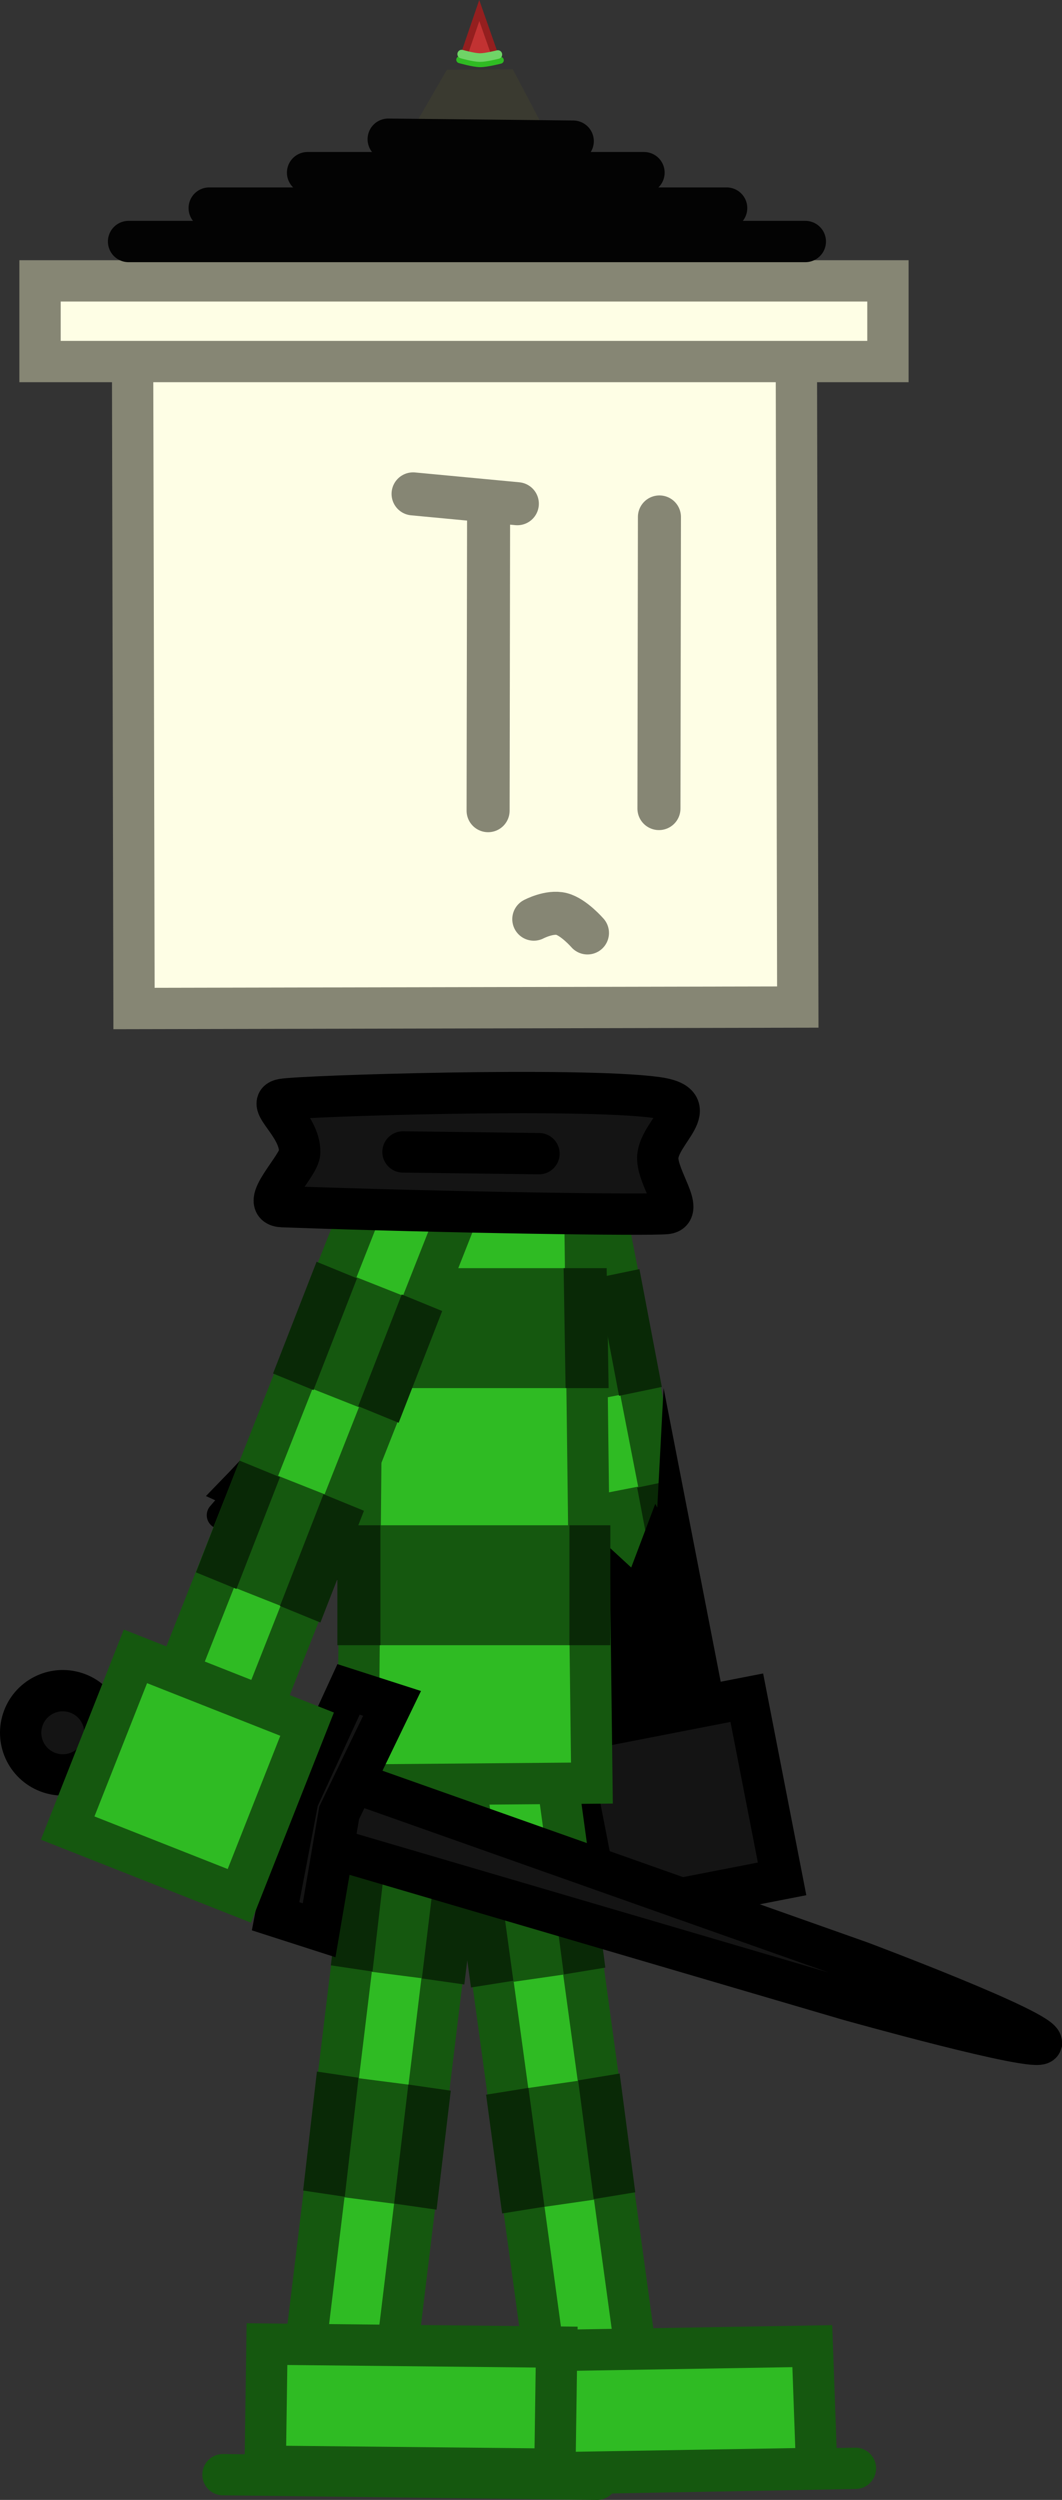 <svg version="1.1" xmlns="http://www.w3.org/2000/svg" xmlns:xlink="http://www.w3.org/1999/xlink" width="77.118" height="181.499" viewBox="0,0,77.118,181.499"><rect x="0" y="0" width="77.118" height="181.499" fill="#333333" stroke="none"/><g transform="translate(-206.534,-108.509)"><g data-paper-data="{&quot;isPaintingLayer&quot;:true}" fill-rule="nonzero" stroke-linejoin="miter" stroke-miterlimit="10" stroke-dasharray="" stroke-dashoffset="0" style="mix-blend-mode: normal"><g><path d="M252.106,239.333l-8.786,-45.108l6.508,-1.268l8.786,45.108z" data-paper-data="{&quot;index&quot;:null}" fill="#2fbb23" stroke="#15580f" stroke-width="3" stroke-linecap="butt"/><path d="M246.248,210.817l-1.674,-8.546l6.501,-1.273l1.674,8.546z" data-paper-data="{&quot;index&quot;:null}" fill="#15580f" stroke="none" stroke-width="0" stroke-linecap="butt"/><path d="M249.351,226.004l-1.674,-8.546l6.501,-1.273l1.674,8.546z" data-paper-data="{&quot;index&quot;:null}" fill="#15580f" stroke="none" stroke-width="0" stroke-linecap="butt"/><path d="M251.486,209.849l-1.626,-8.555l3.107,-0.646l1.626,8.555z" data-paper-data="{&quot;index&quot;:null}" fill="#092906" stroke="none" stroke-width="0" stroke-linecap="butt"/><path d="M244.972,211.053l-1.626,-8.555l3.107,-0.646l1.626,8.555z" data-paper-data="{&quot;index&quot;:null}" fill="#092906" stroke="none" stroke-width="0" stroke-linecap="butt"/><path d="M254.427,225.068l-1.626,-8.555l3.107,-0.646l1.626,8.555z" data-paper-data="{&quot;index&quot;:null}" fill="#092906" stroke="none" stroke-width="0" stroke-linecap="butt"/><path d="M247.912,226.272l-1.626,-8.555l3.107,-0.646l1.626,8.555z" data-paper-data="{&quot;index&quot;:null}" fill="#092906" stroke="none" stroke-width="0" stroke-linecap="butt"/><path d="M250.261,233.302l-2.536,-12.473l2.39,4.19l0.939,-2.559l1.728,1.593l1.489,-3.941l0.8,1.507l0.22,-4.169l2.948,15.157z" fill="#000000" stroke="#000000" stroke-width="2" stroke-linecap="round"/></g><path d="M250.172,247.481l-2.562,-13.154l13.154,-2.562l2.562,13.154z" data-paper-data="{&quot;index&quot;:null}" fill="#141414" stroke="#000000" stroke-width="3" stroke-linecap="butt"/><g data-paper-data="{&quot;index&quot;:null}" stroke-linecap="butt"><path d="M246.454,282.546l-6.236,-45.531l6.569,-0.9l6.236,45.531z" data-paper-data="{&quot;index&quot;:null}" fill="#2fbb23" stroke="#15580f" stroke-width="3"/><path d="M242.218,252.623l-1.244,-8.619l6.557,-0.946l1.244,8.619z" data-paper-data="{&quot;index&quot;:null}" fill="#15580f" stroke="none" stroke-width="0"/><path d="M247.474,251.857l-1.133,-8.622l3.017,-0.496l1.133,8.622z" data-paper-data="{&quot;index&quot;:null}" fill="#092906" stroke="none" stroke-width="0"/><path d="M240.736,252.804l-1.169,-8.539l3.076,-0.486l1.169,8.539z" data-paper-data="{&quot;index&quot;:null}" fill="#092906" stroke="none" stroke-width="0"/><path d="M244.575,268.945l-1.244,-8.619l6.557,-0.946l1.244,8.619z" data-paper-data="{&quot;index&quot;:null}" fill="#15580f" stroke="none" stroke-width="0"/><path d="M249.648,268.169l-1.133,-8.622l3.017,-0.496l1.133,8.622z" data-paper-data="{&quot;index&quot;:null}" fill="#092906" stroke="none" stroke-width="0"/><path d="M242.997,269.211l-1.165,-8.624l3.076,-0.493l1.165,8.624z" data-paper-data="{&quot;index&quot;:null}" fill="#092906" stroke="none" stroke-width="0"/></g><path d="M244.745,288.071l-0.317,-8.874l21.092,-0.353l0.317,8.874z" data-paper-data="{&quot;index&quot;:null}" fill="#2fbb23" stroke="#15580f" stroke-width="3" stroke-linecap="butt"/><path d="M242.638,288.192l26.014,-0.478" data-paper-data="{&quot;index&quot;:null}" fill="none" stroke="#15580f" stroke-width="3" stroke-linecap="round"/><g data-paper-data="{&quot;index&quot;:null}" fill="#141414" stroke="#000000" stroke-linecap="round"><path d="M245.673,194.142c0,0 -1.884,10.913 -3.932,15.501c-1.946,4.359 -8.068,11.374 -8.068,11.374l-9.625,-4.375c0,0 6.013,-6.2 7.871,-9.877c2.005,-3.968 3.754,-13.123 3.754,-13.123z" stroke-width="3"/><path d="M222.548,218.517l0.75,-0.875" stroke-width="2"/><path d="M225.048,218.767l-0.375,0.875" stroke-width="2"/><path d="M229.423,219.892l-0.625,1.25" stroke-width="2"/><path d="M227.048,219.642l-0.25,0.75" stroke-width="2"/><path d="M231.048,221.267l-0.375,1" stroke-width="2"/></g><path d="M238.298,117.758l1.558,-2.693l3.014,-0.022l1.429,2.714z" data-paper-data="{&quot;index&quot;:null}" fill="#868674" stroke="#3a3a30" stroke-width="3" stroke-linecap="round"/><g data-paper-data="{&quot;index&quot;:null}" stroke-linecap="butt"><path d="M228.402,281.526l5.535,-45.621l6.582,0.799l-5.535,45.621z" data-paper-data="{&quot;index&quot;:null}" fill="#2fbb23" stroke="#15580f" stroke-width="3"/><path d="M232.189,251.494l1.111,-8.637l6.571,0.845l-1.111,8.637z" fill="#15580f" stroke="none" stroke-width="0"/><path d="M230.561,251.198l1.001,-8.639l3.024,0.449l-1.001,8.639z" fill="#092906" stroke="none" stroke-width="0"/><path d="M237.168,252.148l1.037,-8.556l3.083,0.439l-1.037,8.556z" fill="#092906" stroke="none" stroke-width="0"/><path d="M230.083,267.851l1.111,-8.637l6.571,0.845l-1.111,8.637z" fill="#15580f" stroke="none" stroke-width="0"/><path d="M228.546,267.548l1.001,-8.639l3.024,0.449l-1.001,8.639z" fill="#092906" stroke="none" stroke-width="0"/><path d="M235.153,268.492l1.032,-8.641l3.083,0.445l-1.032,8.641z" fill="#092906" stroke="none" stroke-width="0"/></g><path d="M216.266,181.729l-0.106,-48.2l48.2,-0.106l0.106,48.2z" data-paper-data="{&quot;index&quot;:null}" fill="#fefee5" stroke="#868674" stroke-width="3" stroke-linecap="butt"/><path d="M254.384,167.213l0.035,-21.172" data-paper-data="{&quot;index&quot;:null}" fill="#fefee5" stroke="#868674" stroke-width="3.125" stroke-linecap="round"/><path d="M241.978,167.366l0.035,-21.172" data-paper-data="{&quot;index&quot;:null}" fill="#fefee5" stroke="#868674" stroke-width="3.125" stroke-linecap="round"/><path d="M245.296,175.243c0,0 1.139,-0.603 2.019,-0.378c0.88,0.226 1.878,1.377 1.878,1.377" data-paper-data="{&quot;index&quot;:null}" fill="none" stroke="#868674" stroke-width="3.125" stroke-linecap="round"/><path d="M236.53,144.366l7.571,0.714" data-paper-data="{&quot;index&quot;:null}" fill="none" stroke="#868674" stroke-width="3.125" stroke-linecap="round"/><path d="M225.793,287.561l0.128,-8.864l21.035,0.216l-0.128,8.864z" data-paper-data="{&quot;index&quot;:null}" fill="#2fbb23" stroke="#15580f" stroke-width="3" stroke-linecap="butt"/><path d="M232.516,238.107l0.429,-46.61h16l0.571,46.467z" data-paper-data="{&quot;index&quot;:null}" fill="#2fbb23" stroke="#15580f" stroke-width="3" stroke-linecap="butt"/><path d="M232.819,209.288v-8.708h16v8.708z" data-paper-data="{&quot;index&quot;:null}" fill="#15580f" stroke="none" stroke-width="0" stroke-linecap="butt"/><path d="M232.319,227.955v-8.708h16v8.708z" data-paper-data="{&quot;index&quot;:null}" fill="#15580f" stroke="none" stroke-width="0" stroke-linecap="butt"/><path d="M231.194,209.288v-8.708h3.125v8.708z" data-paper-data="{&quot;index&quot;:null}" fill="#092906" stroke="none" stroke-width="0" stroke-linecap="butt"/><path d="M247.605,209.288l-0.143,-8.708h3.125l0.143,8.708z" data-paper-data="{&quot;index&quot;:null}" fill="#092906" stroke="none" stroke-width="0" stroke-linecap="butt"/><path d="M231.033,227.955v-8.708h3.125v8.708z" data-paper-data="{&quot;index&quot;:null}" fill="#092906" stroke="none" stroke-width="0" stroke-linecap="butt"/><path d="M247.884,227.955v-8.708h2.971v8.708z" data-paper-data="{&quot;index&quot;:null}" fill="#092906" stroke="none" stroke-width="0" stroke-linecap="butt"/><path d="M209.441,134.758v-5.857h61.571v5.857z" data-paper-data="{&quot;index&quot;:null}" fill="#fefee5" stroke="#868674" stroke-width="3" stroke-linecap="butt"/><path d="M265.013,126.044h-49.143" data-paper-data="{&quot;index&quot;:null}" fill="none" stroke="#030303" stroke-width="3" stroke-linecap="round"/><path d="M221.727,123.616h37.571" data-paper-data="{&quot;index&quot;:null}" fill="none" stroke="#030303" stroke-width="3" stroke-linecap="round"/><path d="M253.298,121.044h-24.429" data-paper-data="{&quot;index&quot;:null}" fill="none" stroke="#030303" stroke-width="3" stroke-linecap="round"/><path d="M248.155,118.758l-13.429,-0.143" data-paper-data="{&quot;index&quot;:null}" fill="none" stroke="#030303" stroke-width="3" stroke-linecap="round"/><path d="M240.186,112.637l1.151,-3.364l1.187,3.382z" data-paper-data="{&quot;index&quot;:null}" fill="#c23232" stroke="#941f1f" stroke-width="0.5" stroke-linecap="round"/><path d="M242.867,112.883c0,0 -0.99,0.258 -1.476,0.252c-0.497,-0.006 -1.474,-0.288 -1.474,-0.288" data-paper-data="{&quot;index&quot;:null}" fill="none" stroke="#2fbb23" stroke-width="0.5" stroke-linecap="round"/><path d="M242.687,112.468c0,0 -0.881,0.226 -1.314,0.221c-0.443,-0.005 -1.313,-0.252 -1.313,-0.252" data-paper-data="{&quot;index&quot;:null}" fill="none" stroke="#70d467" stroke-width="0.625" stroke-linecap="round"/><path d="M249.893,288.508l-27.167,-0.333" data-paper-data="{&quot;index&quot;:null}" fill="none" stroke="#15580f" stroke-width="3" stroke-linecap="round"/><g stroke-linecap="butt"><path d="M217.137,235.871l16.877,-42.744l6.167,2.435l-16.877,42.744z" data-paper-data="{&quot;index&quot;:null}" fill="#2fbb23" stroke="#15580f" stroke-width="3"/><path d="M228.112,208.901l3.207,-8.096l6.159,2.44l-3.207,8.096z" data-paper-data="{&quot;index&quot;:null}" fill="#15580f" stroke="none" stroke-width="0"/><path d="M222.288,223.265l3.207,-8.096l6.159,2.44l-3.207,8.096z" data-paper-data="{&quot;index&quot;:null}" fill="#15580f" stroke="none" stroke-width="0"/><path d="M226.361,208.229l3.162,-8.114l2.937,1.203l-3.162,8.114z" data-paper-data="{&quot;index&quot;:null}" fill="#092906" stroke="none" stroke-width="0"/><path d="M232.546,210.603l3.162,-8.114l2.937,1.203l-3.162,8.114z" data-paper-data="{&quot;index&quot;:null}" fill="#092906" stroke="none" stroke-width="0"/><path d="M220.766,222.666l3.162,-8.114l2.937,1.203l-3.162,8.114z" data-paper-data="{&quot;index&quot;:null}" fill="#092906" stroke="none" stroke-width="0"/><path d="M226.864,225.105l3.162,-8.114l2.937,1.203l-3.162,8.114z" data-paper-data="{&quot;index&quot;:null}" fill="#092906" stroke="none" stroke-width="0"/></g><path d="M254.173,188.184c3.694,0.49 0.165,2.49 0.125,4.383c-0.031,1.474 1.972,3.912 0.625,4.048c-1.347,0.136 -15.83,-0.069 -27.875,-0.5c-1.868,-0.067 1.229,-2.938 1.25,-3.94c0.043,-2.002 -2.607,-3.613 -1.25,-3.849c1.479,-0.257 21.496,-0.888 27.125,-0.142z" data-paper-data="{&quot;index&quot;:null}" fill="#141414" stroke="#000000" stroke-width="3" stroke-linecap="round"/><path d="M245.673,192.267l-9.875,-0.125" data-paper-data="{&quot;index&quot;:null}" fill="#141414" stroke="#000000" stroke-width="3" stroke-linecap="round"/><g fill="#141414" stroke="#000000" stroke-width="3" stroke-linecap="butt"><path d="M282.152,256.84c-0.234,0.729 -14.043,-3.147 -14.043,-3.147l-38.247,-11.234l1.552,-4.825l37.582,13.302c0,0 13.435,5.037 13.156,5.904z"/><path d="M227.978,242.037l-15.652,-6.135l0.969,-2.442l16.401,3.805z"/><path d="M229.707,248.651l-3.161,-1.017l1.623,-8.474l3.674,-7.998l3.161,1.017l-3.84,7.945z"/><path d="M210.157,237.224c-1.608,-0.517 -2.493,-2.24 -1.975,-3.848c0.517,-1.608 2.24,-2.493 3.848,-1.975c1.608,0.517 2.493,2.24 1.975,3.848c-0.517,1.608 -2.24,2.493 -3.848,1.975z"/></g><path d="M211.447,241.229l4.922,-12.465l12.465,4.922l-4.922,12.465z" data-paper-data="{&quot;index&quot;:null}" fill="#2fbb23" stroke="#15580f" stroke-width="3" stroke-linecap="butt"/></g></g></svg><!--rotationCenter:33.46642826595911:71.49053323771757-->